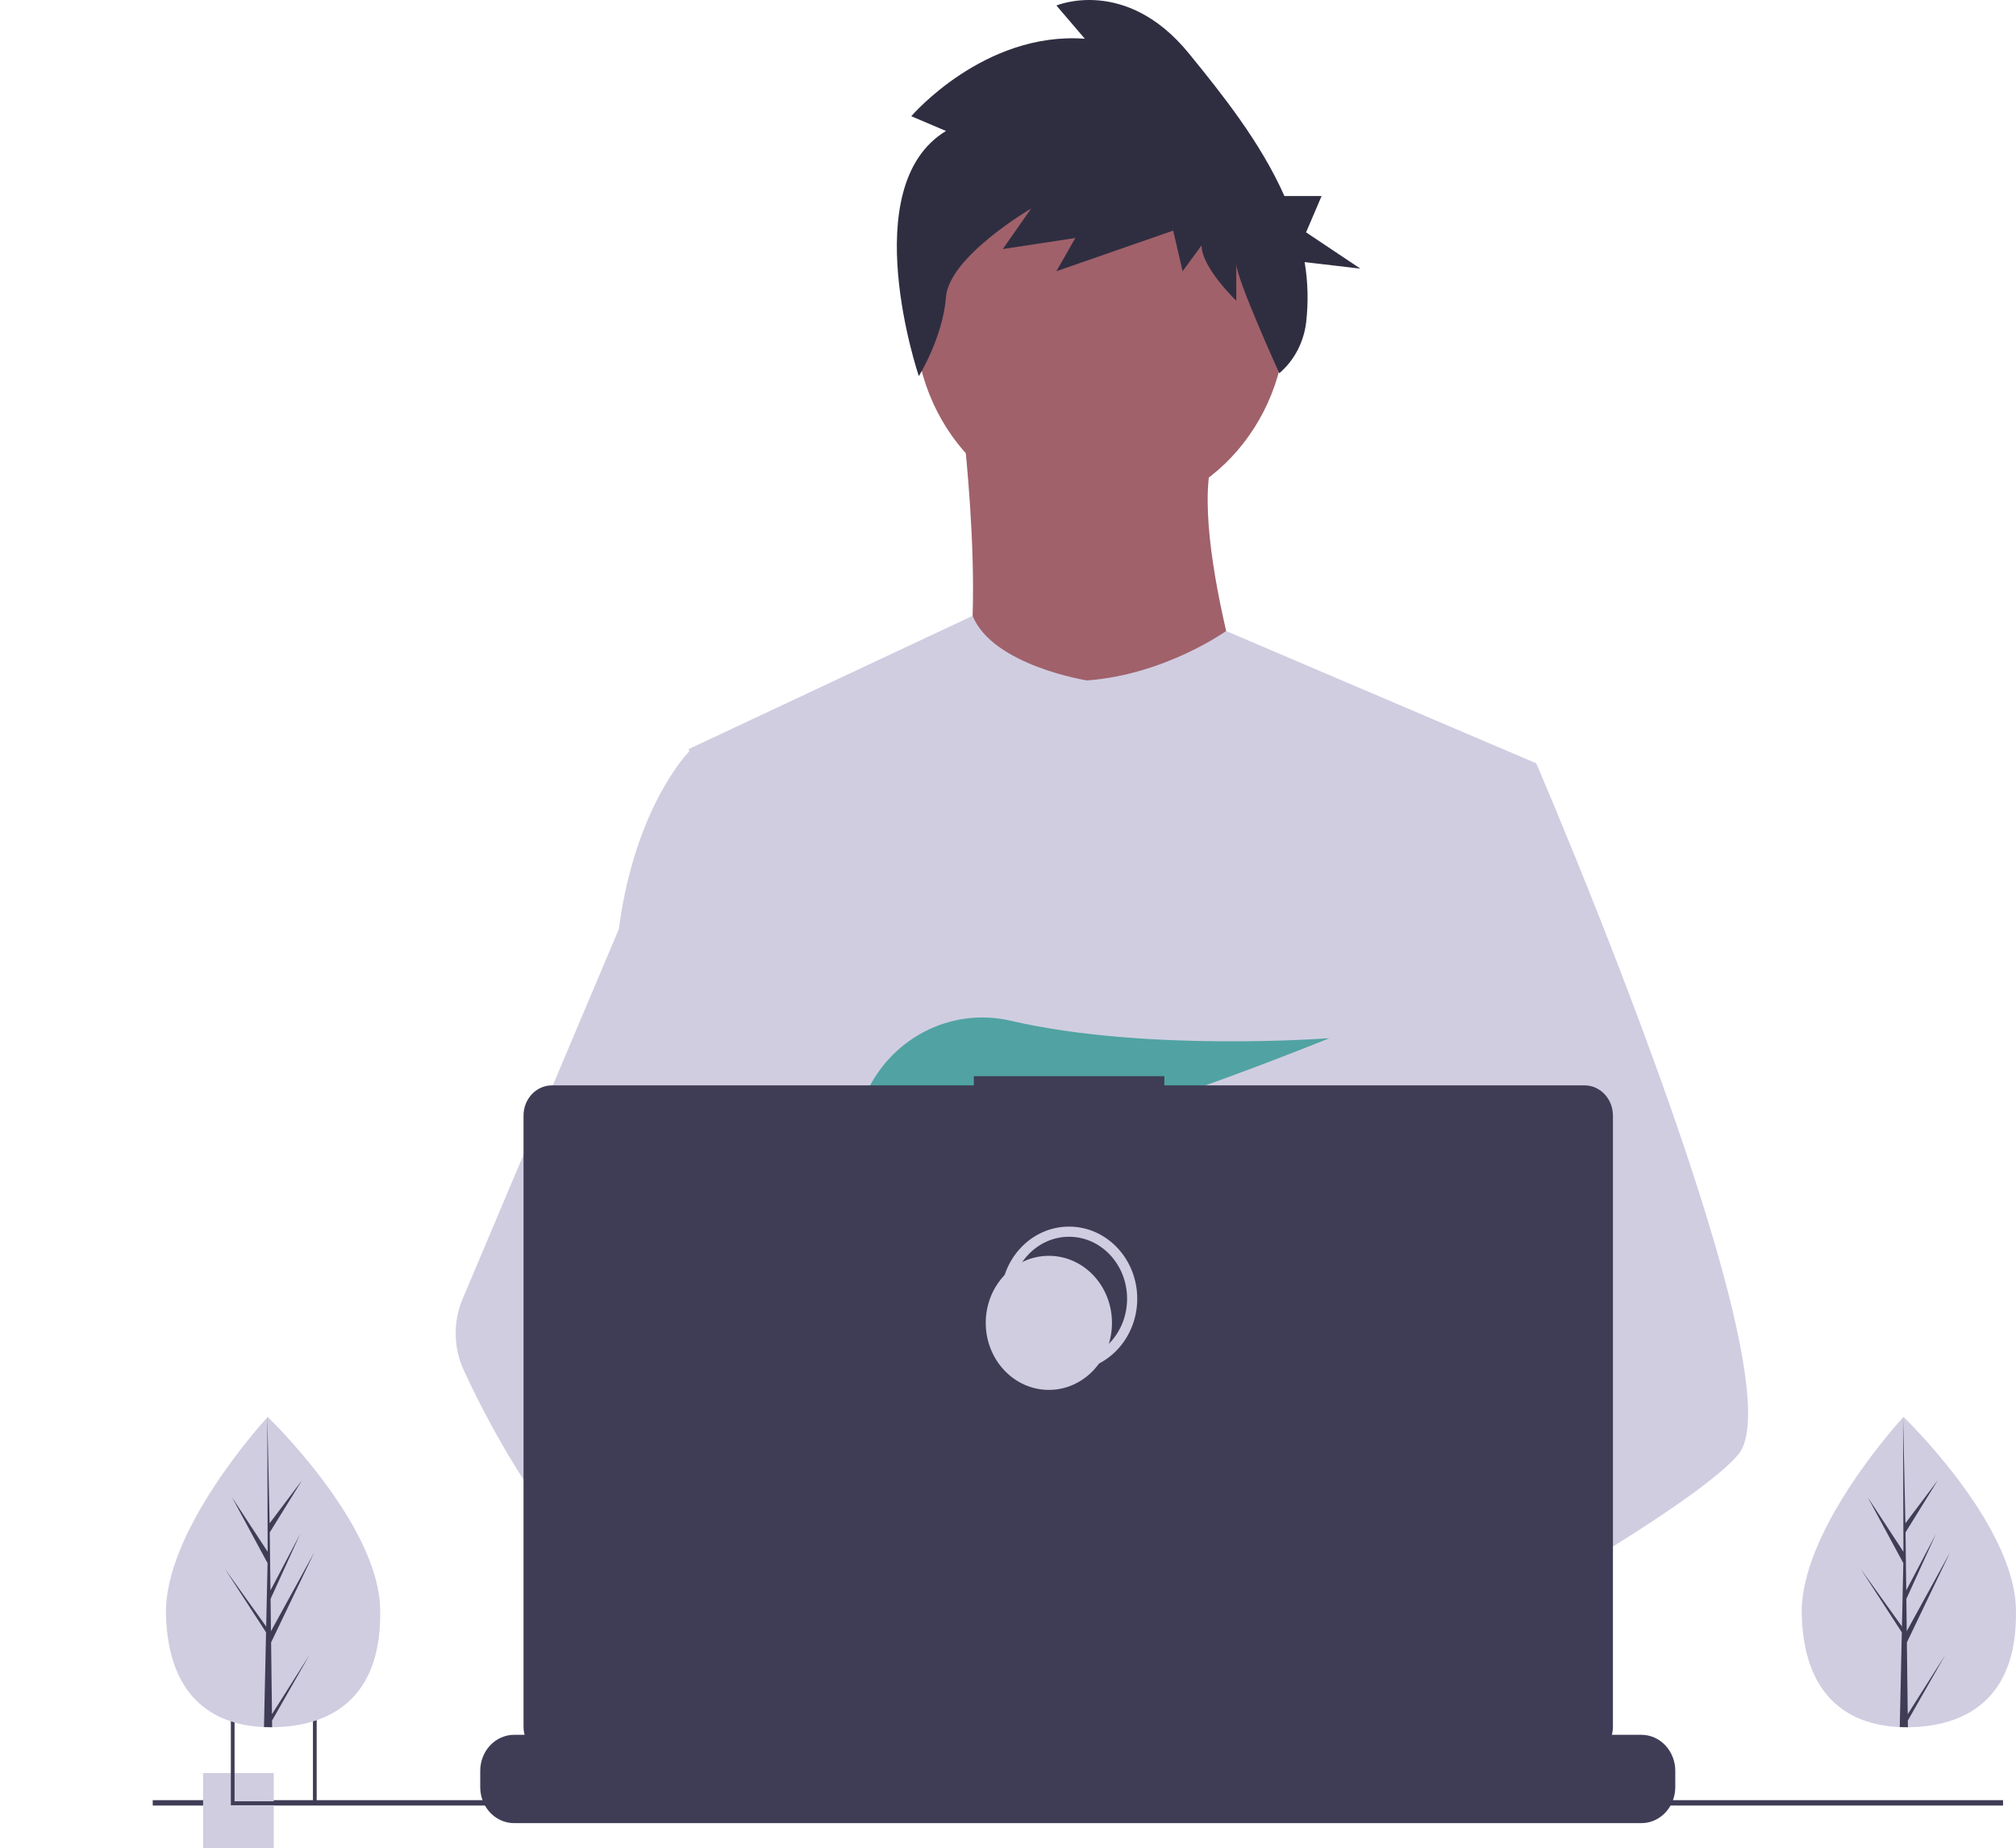 <svg width="397" height="364" viewBox="0 0 397 364" fill="none" xmlns="http://www.w3.org/2000/svg">
<g id="undraw_dev_productivity_umsq 1">
<path id="Vector" d="M216.698 101.37C236.887 101.37 253.253 83.982 253.253 62.533C253.253 41.084 236.887 23.697 216.698 23.697C196.509 23.697 180.143 41.084 180.143 62.533C180.143 83.982 196.509 101.37 216.698 101.37Z" fill="#A0616A"/>
<path id="Vector_2" d="M189.414 81.952C189.414 81.952 196.301 137.111 185.706 143.303C175.11 149.494 248.75 150.057 248.75 150.057C248.75 150.057 232.327 102.214 239.743 87.58L189.414 81.952Z" fill="#A0616A"/>
<path id="Vector_3" d="M302.522 150.336L296.398 179.964L283.448 242.648L283.061 246.081L278.592 285.823L275.619 312.224L273.626 329.958C261.506 336.576 252.722 341.144 252.722 341.144C252.722 341.144 251.967 337.12 250.749 331.971C242.243 334.68 226.505 339.174 213.168 340.072C218.025 345.824 220.257 351.226 217.229 355.214C208.092 367.234 170.372 342.053 157.179 332.662C156.872 334.911 156.756 337.184 156.831 339.454L146.735 331.205L147.734 312.224L149.419 280.108L151.537 239.833C150.869 238.108 150.31 236.339 149.862 234.536C146.77 222.853 143.017 199.526 140.138 179.964C137.822 164.22 136.082 150.917 135.714 148.086C135.665 147.716 135.64 147.526 135.64 147.526L191.529 121.289C195.501 131.075 214.048 134.016 214.048 134.016C229.413 132.892 241.458 124.283 241.458 124.283L302.522 150.336Z" fill="#D0CDE1"/>
<path id="Vector_4" d="M256.963 329.89C256.963 329.89 254.596 330.751 250.749 331.971C242.243 334.68 226.505 339.174 213.168 340.072C201.685 340.854 191.981 338.974 190.207 331.015C189.446 327.592 190.525 324.778 192.876 322.464C199.895 315.551 218.228 313.074 232.769 312.224C236.875 311.986 240.673 311.875 243.834 311.833C249.203 311.759 252.722 311.875 252.722 311.875L252.807 312.224L256.963 329.89Z" fill="#A0616A"/>
<path id="Vector_5" d="M186.288 25.797L179.453 22.89C179.453 22.89 193.744 6.175 213.627 7.628L208.035 1.087C208.035 1.087 221.705 -4.727 234.132 10.535C240.664 18.558 248.223 27.989 252.935 38.612H260.254L257.199 45.759L267.892 52.906L256.917 51.622C257.571 55.535 257.671 59.531 257.215 63.476C256.744 67.422 254.849 71.019 251.928 73.509V73.509C251.928 73.509 243.452 54.868 243.452 51.961V59.229C243.452 59.229 236.617 52.688 236.617 48.327L232.889 53.415L231.025 45.42L208.035 53.415L211.763 46.874L197.472 49.054L203.064 41.06C203.064 41.06 186.909 50.508 186.288 58.502C185.666 66.497 180.938 74.072 180.938 74.072C180.938 74.072 168.268 36.699 186.288 25.797Z" fill="#2F2E41"/>
<path id="Vector_6" d="M342.256 286.546C338.532 290.835 329.306 297.294 318.121 304.286C313.96 306.884 309.531 309.562 305.013 312.224C294.23 318.577 282.941 324.873 273.626 329.958C261.506 336.576 252.722 341.144 252.722 341.144C252.722 341.144 251.967 337.12 250.749 331.971C249.118 325.079 246.663 316.169 244.103 312.224C244.013 312.087 243.924 311.96 243.834 311.833C243.088 310.793 242.338 310.185 241.597 310.185L278.592 285.823L294.578 275.292L283.061 246.081L268.615 209.439L277.334 179.964L286.098 150.336H302.522C302.522 150.336 307.96 162.948 314.915 180.534C315.954 183.164 317.028 185.905 318.121 188.736C332.428 225.705 350.264 277.33 342.256 286.546Z" fill="#D0CDE1"/>
<path id="Vector_7" d="M217.229 355.214C208.092 367.234 170.372 342.053 157.179 332.662C154.306 330.619 152.596 329.325 152.596 329.325L164.666 312.224L168.488 306.81C168.488 306.81 171.908 308.738 176.964 311.875C177.148 311.991 177.332 312.108 177.521 312.224C181.88 314.944 187.353 318.498 192.876 322.464C200.497 327.941 208.202 334.189 213.168 340.072C218.025 345.823 220.257 351.226 217.229 355.214Z" fill="#A0616A"/>
<path id="Vector_8" d="M176.964 311.875C175.615 311.87 174.268 311.986 172.937 312.224C161.509 314.31 158.139 325.3 157.179 332.663C156.872 334.911 156.756 337.184 156.831 339.454L146.735 331.205L143.056 328.2C134.203 324.92 126.314 319.095 119.474 312.224C113.54 306.158 108.217 299.451 103.591 292.213C98.984 285.079 94.877 277.594 91.303 269.82C90.306 267.651 89.77 265.275 89.733 262.861C89.696 260.447 90.159 258.054 91.089 255.851L103.591 226.249L121.865 182.985C121.999 181.955 122.147 180.948 122.307 179.964C125.931 157.888 135.64 148.086 135.64 148.086H143.056L148.017 179.964L154.182 219.569L149.862 234.536L139.88 269.102L149.419 280.108L176.964 311.875Z" fill="#D0CDE1"/>
<path id="Vector_9" d="M185.358 219.6L191.699 227.459C194.054 226.982 196.514 226.421 199.048 225.791L197.227 219.6L201.68 225.119C228.522 218.105 261.793 204.469 261.793 204.469C261.793 204.469 225.873 207.267 199.054 201.042C187.188 198.288 174.979 204.537 170.11 216.359C167.279 223.23 167.724 229.183 177.762 229.183C181.154 229.122 184.536 228.784 187.879 228.172L185.358 219.6Z" fill="#50A3A2"/>
<path id="Vector_10" d="M329.903 348.771V351.976C329.904 352.856 329.751 353.728 329.45 354.548C329.317 354.914 329.155 355.267 328.968 355.605C328.376 356.661 327.535 357.536 326.528 358.143C325.522 358.751 324.384 359.07 323.226 359.069H101.245C100.088 359.07 98.95 358.751 97.943 358.143C96.937 357.536 96.096 356.661 95.504 355.605C95.316 355.267 95.155 354.914 95.021 354.548C94.721 353.728 94.567 352.856 94.569 351.976V348.771C94.569 347.839 94.741 346.917 95.077 346.056C95.412 345.195 95.904 344.413 96.524 343.755C97.144 343.096 97.88 342.573 98.69 342.217C99.5 341.861 100.368 341.677 101.245 341.678H114.041V340.183C114.04 340.144 114.048 340.106 114.062 340.07C114.076 340.034 114.096 340.001 114.122 339.974C114.148 339.946 114.179 339.925 114.212 339.91C114.246 339.895 114.282 339.887 114.319 339.887H120.995C121.032 339.887 121.068 339.895 121.102 339.91C121.135 339.925 121.166 339.946 121.192 339.974C121.218 340.001 121.238 340.034 121.252 340.07C121.266 340.106 121.273 340.144 121.273 340.183V341.678H125.444V340.183C125.444 340.144 125.451 340.106 125.465 340.07C125.479 340.034 125.5 340.001 125.525 339.974C125.551 339.946 125.582 339.925 125.616 339.91C125.65 339.895 125.686 339.887 125.722 339.887H132.399C132.435 339.887 132.471 339.895 132.505 339.91C132.539 339.925 132.57 339.946 132.595 339.974C132.621 340.001 132.642 340.034 132.656 340.07C132.67 340.106 132.677 340.144 132.677 340.183V341.678H136.853V340.183C136.853 340.144 136.86 340.106 136.874 340.07C136.888 340.034 136.908 340.001 136.934 339.974C136.96 339.946 136.991 339.925 137.024 339.91C137.058 339.895 137.094 339.887 137.131 339.887H143.807C143.844 339.887 143.88 339.895 143.914 339.91C143.947 339.925 143.978 339.946 144.004 339.974C144.03 340.001 144.05 340.034 144.064 340.07C144.078 340.106 144.085 340.144 144.085 340.183V341.678H148.256V340.183C148.256 340.144 148.263 340.106 148.277 340.07C148.291 340.034 148.312 340.001 148.338 339.974C148.363 339.946 148.394 339.925 148.428 339.91C148.462 339.895 148.498 339.887 148.534 339.887H155.211C155.247 339.887 155.283 339.895 155.317 339.91C155.351 339.925 155.382 339.946 155.408 339.974C155.433 340.001 155.454 340.034 155.468 340.07C155.482 340.106 155.489 340.144 155.489 340.183V341.678H159.66V340.183C159.66 340.144 159.667 340.106 159.681 340.07C159.695 340.034 159.715 340.001 159.741 339.974C159.767 339.946 159.798 339.925 159.831 339.91C159.865 339.895 159.901 339.887 159.938 339.887H166.614C166.651 339.887 166.687 339.895 166.721 339.91C166.755 339.925 166.785 339.946 166.811 339.974C166.837 340.001 166.857 340.034 166.871 340.07C166.885 340.106 166.893 340.144 166.892 340.183V341.678H171.068V340.183C171.068 340.144 171.075 340.106 171.089 340.07C171.103 340.034 171.124 340.001 171.15 339.974C171.175 339.946 171.206 339.925 171.24 339.91C171.274 339.895 171.31 339.887 171.347 339.887H178.023C178.059 339.887 178.095 339.895 178.129 339.91C178.163 339.925 178.194 339.946 178.22 339.974C178.245 340.001 178.266 340.034 178.28 340.07C178.294 340.106 178.301 340.144 178.301 340.183V341.678H182.472V340.183C182.472 340.144 182.479 340.106 182.493 340.07C182.507 340.034 182.527 340.001 182.553 339.974C182.579 339.946 182.61 339.925 182.643 339.91C182.677 339.895 182.714 339.887 182.75 339.887H235.045C235.082 339.887 235.118 339.895 235.152 339.91C235.186 339.925 235.216 339.946 235.242 339.974C235.268 340.001 235.289 340.034 235.303 340.07C235.317 340.106 235.324 340.144 235.324 340.183V341.678H239.499V340.183C239.499 340.144 239.506 340.106 239.52 340.07C239.534 340.034 239.555 340.001 239.581 339.974C239.607 339.946 239.637 339.925 239.671 339.91C239.705 339.895 239.741 339.887 239.778 339.887H246.454C246.527 339.888 246.598 339.919 246.65 339.975C246.702 340.03 246.732 340.105 246.732 340.183V341.678H250.903V340.183C250.903 340.144 250.91 340.106 250.924 340.07C250.938 340.034 250.958 340.001 250.984 339.974C251.01 339.946 251.041 339.925 251.075 339.91C251.108 339.895 251.145 339.887 251.181 339.887H257.857C257.894 339.887 257.93 339.895 257.964 339.91C257.998 339.925 258.029 339.946 258.054 339.974C258.08 340.001 258.101 340.034 258.115 340.07C258.129 340.106 258.136 340.144 258.136 340.183V341.678H262.307V340.183C262.306 340.144 262.314 340.106 262.328 340.07C262.342 340.034 262.362 340.001 262.388 339.974C262.414 339.946 262.444 339.925 262.478 339.91C262.512 339.895 262.548 339.887 262.585 339.887H269.261C269.298 339.887 269.334 339.895 269.368 339.91C269.401 339.925 269.432 339.946 269.458 339.974C269.484 340.001 269.504 340.034 269.518 340.07C269.532 340.106 269.539 340.144 269.539 340.183V341.678H273.715V340.183C273.715 340.144 273.722 340.106 273.736 340.07C273.75 340.034 273.771 340.001 273.796 339.974C273.822 339.946 273.853 339.925 273.887 339.91C273.921 339.895 273.957 339.887 273.993 339.887H280.669C280.743 339.888 280.812 339.92 280.864 339.975C280.915 340.031 280.943 340.105 280.943 340.183V341.678H285.119V340.183C285.118 340.144 285.126 340.106 285.14 340.07C285.154 340.034 285.174 340.001 285.2 339.974C285.226 339.946 285.257 339.925 285.29 339.91C285.324 339.895 285.36 339.887 285.397 339.887H292.073C292.11 339.887 292.146 339.895 292.18 339.91C292.213 339.925 292.244 339.946 292.27 339.974C292.296 340.001 292.316 340.034 292.33 340.07C292.344 340.106 292.351 340.144 292.351 340.183V341.678H296.522V340.183C296.522 340.144 296.529 340.106 296.543 340.07C296.557 340.034 296.578 340.001 296.603 339.974C296.629 339.946 296.66 339.925 296.694 339.91C296.728 339.895 296.764 339.887 296.8 339.887H303.477C303.513 339.887 303.549 339.895 303.583 339.91C303.617 339.925 303.648 339.946 303.674 339.974C303.699 340.001 303.72 340.034 303.734 340.07C303.748 340.106 303.755 340.144 303.755 340.183V341.678H323.226C324.103 341.677 324.971 341.861 325.782 342.217C326.592 342.573 327.328 343.096 327.948 343.755C328.568 344.413 329.059 345.195 329.395 346.056C329.73 346.917 329.903 347.839 329.903 348.771V348.771Z" fill="#3F3D56"/>
<path id="Vector_11" d="M394.451 354.548H30.075V355.605H394.451V354.548Z" fill="#3F3D56"/>
<path id="Vector_12" d="M312.029 213.765H229.29V211.953H191.772V213.765H108.692C107.208 213.765 105.784 214.391 104.735 215.506C103.685 216.621 103.095 218.134 103.095 219.711V340.078C103.095 341.655 103.685 343.167 104.735 344.282C105.784 345.397 107.208 346.024 108.692 346.024H312.029C313.513 346.024 314.937 345.397 315.986 344.282C317.036 343.167 317.626 341.655 317.626 340.078V219.711C317.626 218.93 317.481 218.157 317.2 217.435C316.918 216.714 316.506 216.058 315.986 215.506C315.467 214.954 314.85 214.516 314.171 214.217C313.492 213.918 312.764 213.765 312.029 213.765V213.765Z" fill="#3F3D56"/>
<path id="Vector_13" d="M210.523 268.991C217.387 268.991 222.951 263.08 222.951 255.788C222.951 248.496 217.387 242.584 210.523 242.584C203.66 242.584 198.096 248.496 198.096 255.788C198.096 263.08 203.66 268.991 210.523 268.991Z" stroke="#D0CDE1" stroke-width="2" stroke-miterlimit="10"/>
<path id="Vector_14" d="M206.546 273.744C213.41 273.744 218.974 267.833 218.974 260.541C218.974 253.249 213.41 247.338 206.546 247.338C199.683 247.338 194.119 253.249 194.119 260.541C194.119 267.833 199.683 273.744 206.546 273.744Z" fill="#D0CDE1"/>
<path id="Vector_15" d="M53.909 349.212H39.99V364H53.909V349.212Z" fill="#D0CDE1"/>
<path id="Vector_16" d="M45.46 337.594V355.55H62.362V337.594H45.46ZM61.626 354.769H46.191V338.375H61.626V354.769Z" fill="#3F3D56"/>
<path id="Vector_17" d="M74.861 316.749C75.324 333.623 66.044 339.806 54.398 340.168C54.128 340.176 53.858 340.181 53.59 340.183C53.05 340.188 52.515 340.178 51.986 340.155C41.453 339.69 33.116 333.75 32.684 318.057C32.238 301.818 51.211 280.717 52.634 279.156L52.637 279.155C52.691 279.095 52.719 279.066 52.719 279.066C52.719 279.066 74.397 299.876 74.861 316.749Z" fill="#D0CDE1"/>
<path id="Vector_18" d="M53.56 337.611L60.958 325.922L53.575 338.868L53.59 340.183C53.05 340.188 52.515 340.178 51.986 340.155L52.353 323.248L52.343 323.118L52.356 323.093L52.391 321.495L44.29 308.998L52.382 320.299L52.41 320.637L52.688 307.863L45.69 294.907L52.708 305.62L52.634 279.156L52.634 279.068L52.637 279.155L53.101 300.011L59.479 291.539L53.122 301.808L53.261 313.234L59.13 302.083L53.283 314.914L53.361 321.267L61.895 305.734L53.386 323.483L53.56 337.611Z" fill="#3F3D56"/>
<path id="Vector_19" d="M396.983 316.749C397.447 333.623 388.167 339.806 376.521 340.168C376.25 340.176 375.981 340.181 375.713 340.183C375.173 340.188 374.638 340.178 374.109 340.155C363.576 339.69 355.238 333.75 354.807 318.057C354.361 301.818 373.334 280.717 374.757 279.156L374.76 279.155C374.814 279.095 374.841 279.066 374.841 279.066C374.841 279.066 396.52 299.876 396.983 316.749Z" fill="#D0CDE1"/>
<path id="Vector_20" d="M375.683 337.611L383.081 325.922L375.698 338.868L375.713 340.183C375.173 340.188 374.638 340.178 374.109 340.155L374.475 323.248L374.465 323.118L374.479 323.093L374.514 321.495L366.412 308.998L374.505 320.299L374.533 320.637L374.81 307.863L367.813 294.907L374.83 305.62L374.757 279.156L374.757 279.068L374.76 279.155L375.224 300.011L381.602 291.539L375.245 301.808L375.384 313.234L381.253 302.083L375.406 314.914L375.483 321.267L384.018 305.734L375.509 323.483L375.683 337.611Z" fill="#3F3D56"/>
</g>
</svg>
